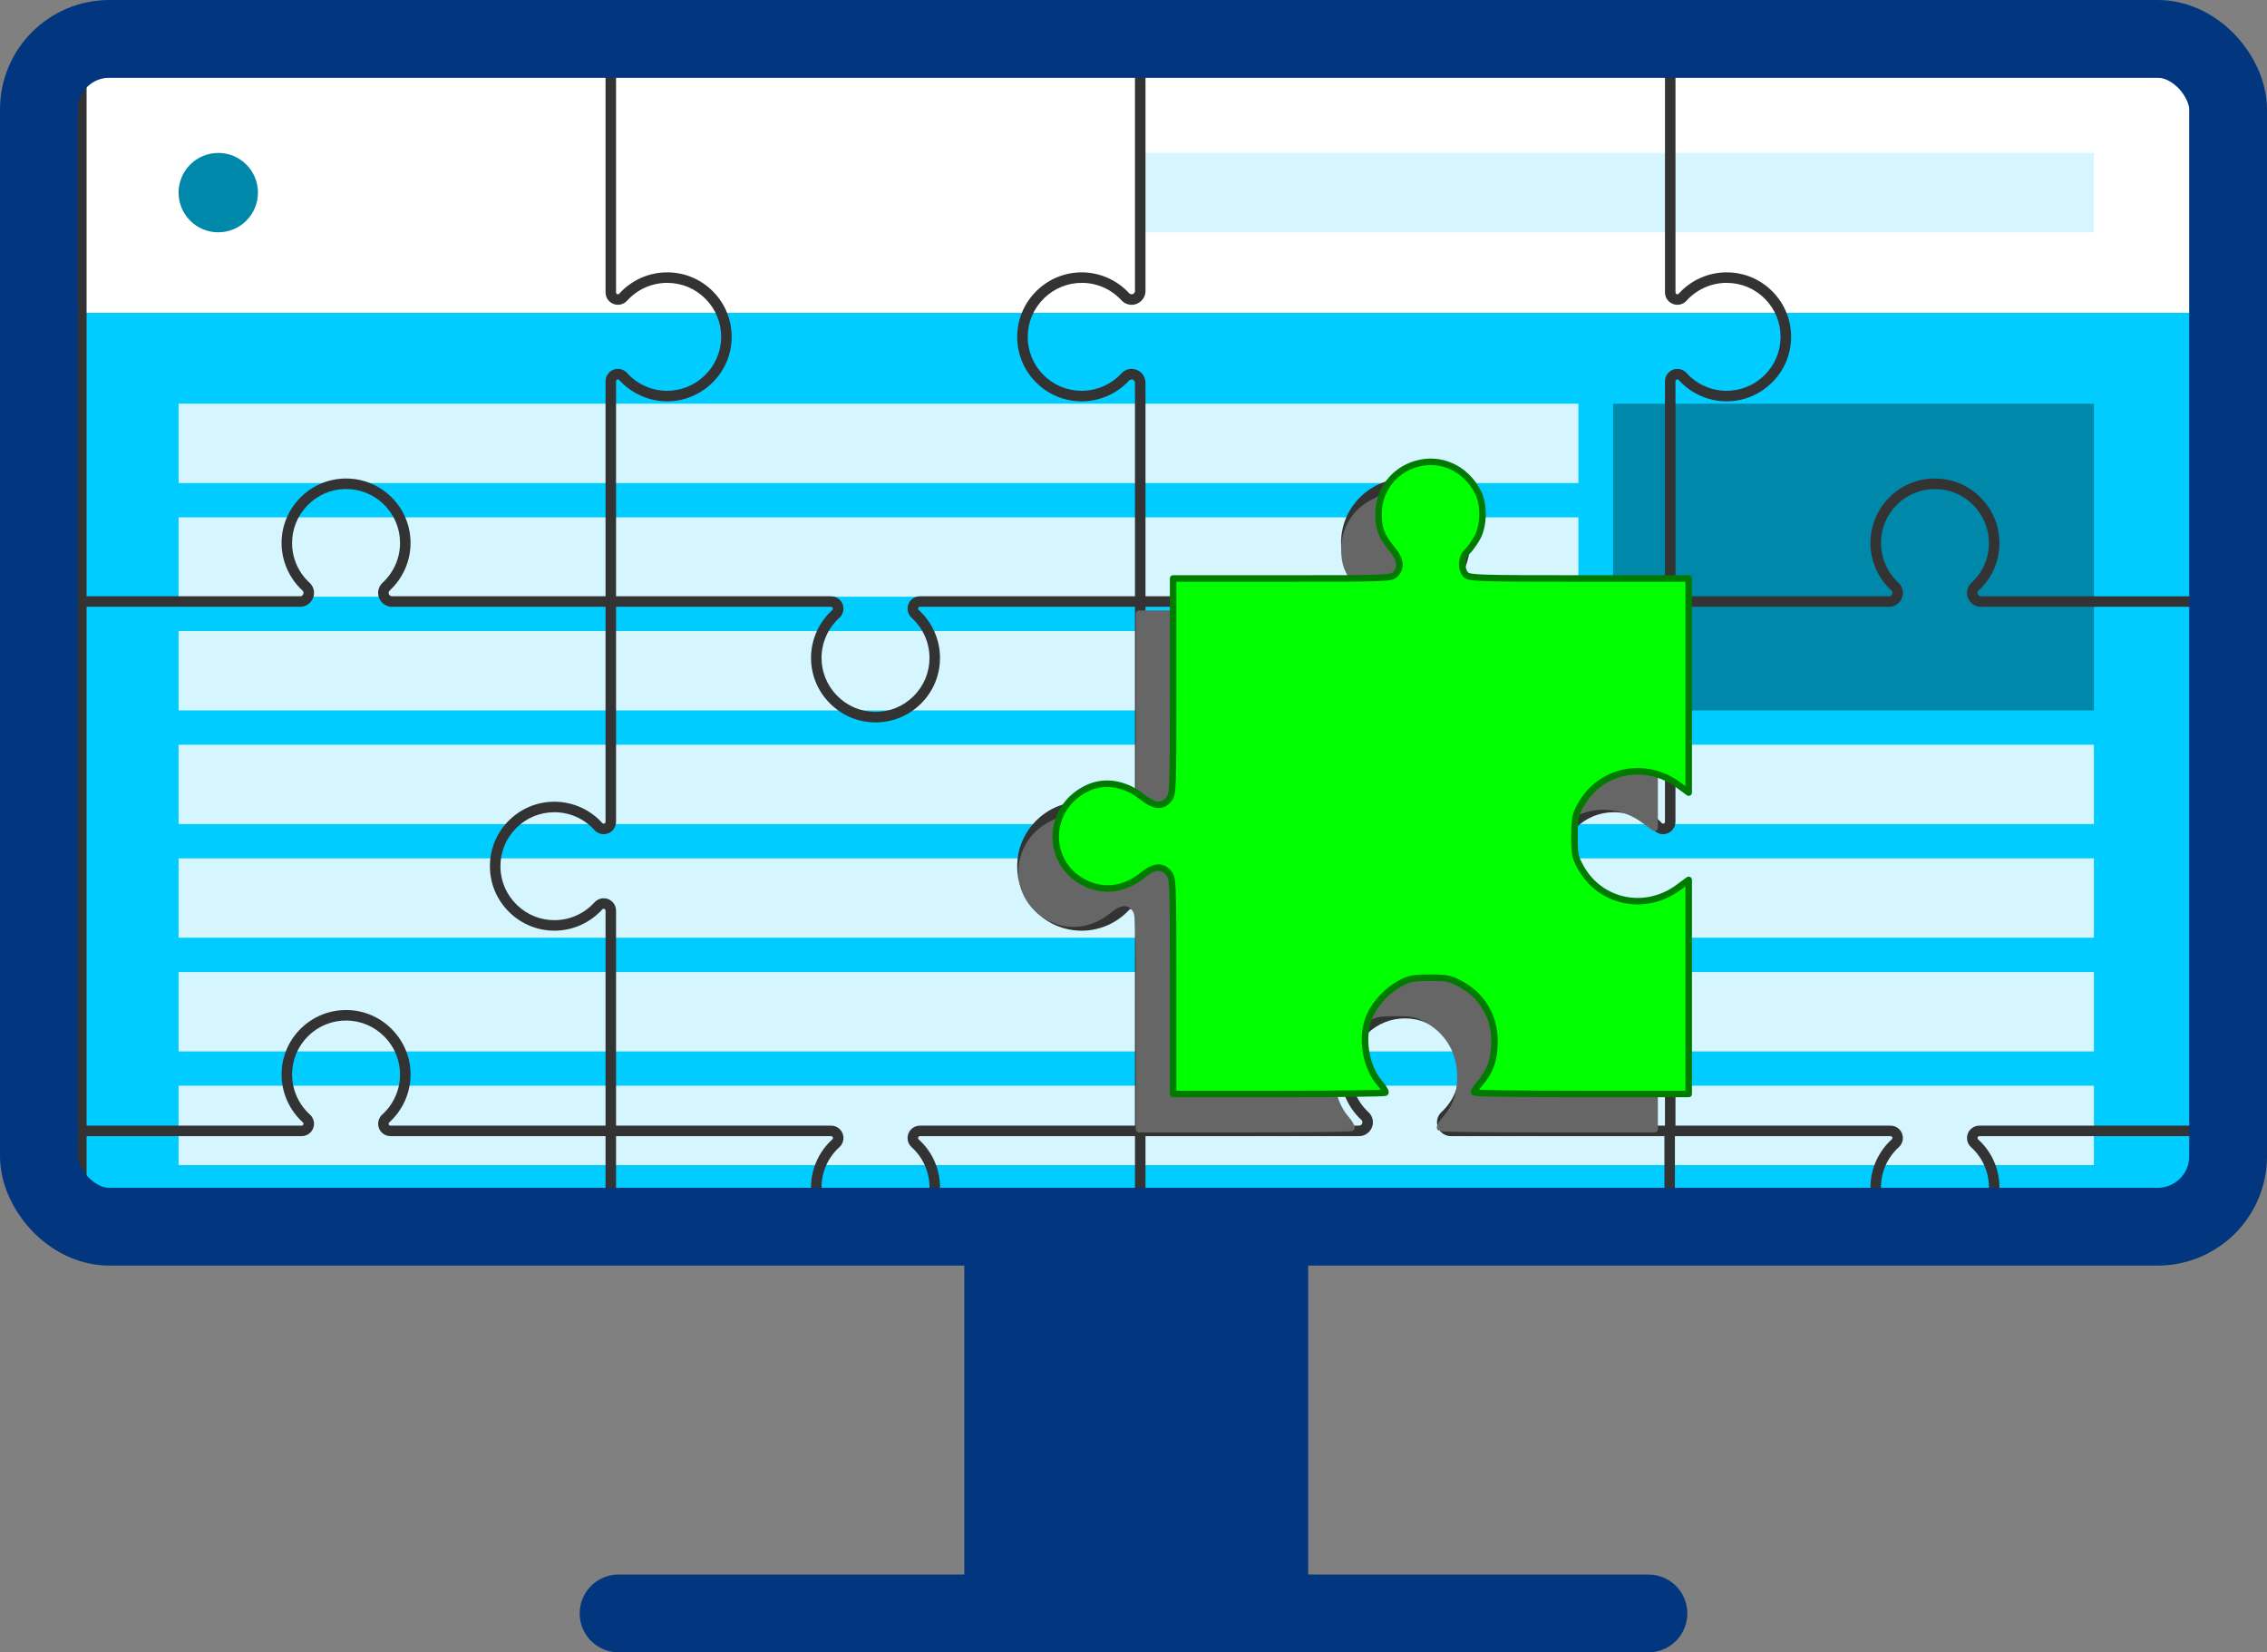 <?xml version="1.0" encoding="UTF-8" standalone="no"?>
<!-- Created with Inkscape (http://www.inkscape.org/) -->

<svg
   width="1321.496"
   height="963.29"
   viewBox="0 0 349.646 254.871"
   version="1.1"
   id="svg5"
   xmlns="http://www.w3.org/2000/svg"
   xmlns:svg="http://www.w3.org/2000/svg">
  <rect x="0" y="0" width="349.646" height="254.871" fill="#808080" stroke="none"/>
  <defs
     id="defs2">
    <clipPath
       clipPathUnits="userSpaceOnUse"
       id="clipPath135570">
      <rect
         style="fill:#ff0000;stroke:none;stroke-width:1.407;stroke-linecap:round;stroke-linejoin:round;stroke-miterlimit:4;stroke-dasharray:none;stroke-dashoffset:0;stroke-opacity:1"
         id="rect135572"
         width="339.301"
         height="183.55"
         x="-104.338"
         y="-88.337"
         ry="1.9984789e-15" />
    </clipPath>
  </defs>
  <g
     id="layer1"
     transform="translate(-158.354)">
    <rect
       style="fill:#00ccff;fill-opacity:1;stroke:none;stroke-width:47.703;stroke-linecap:round;stroke-linejoin:round;stroke-opacity:1"
       id="rect3356"
       width="337.646"
       height="183.218"
       x="164.354"
       y="6"
       ry="9.5306644e-16" />
    <rect
       style="fill:#ffffff;stroke:none;stroke-width:3;stroke-linecap:round;stroke-linejoin:round;stroke-miterlimit:4;stroke-dasharray:none;stroke-dashoffset:0;stroke-opacity:1"
       id="rect100908"
       width="337.646"
       height="42.252"
       x="164.354"
       y="6"
       ry="8.8817715e-16" />
    <rect
       style="fill:#d5f6ff;stroke:none;stroke-width:3.465;stroke-linecap:round;stroke-linejoin:round;stroke-miterlimit:4;stroke-dasharray:none;stroke-dashoffset:0;stroke-opacity:1"
       id="rect100932"
       width="147.703"
       height="12.242"
       x="333.599"
       y="23.591"
       ry="1.1849031e-15" />
    <rect
       style="fill:#d5f6ff;stroke:none;stroke-width:4.189;stroke-linecap:round;stroke-linejoin:round;stroke-miterlimit:4;stroke-dasharray:none;stroke-dashoffset:0;stroke-opacity:1"
       id="rect100932-4"
       width="215.9"
       height="12.242"
       x="185.896"
       y="62.269"
       ry="1.1849031e-15" />
    <rect
       style="fill:#d5f6ff;stroke:none;stroke-width:4.189;stroke-linecap:round;stroke-linejoin:round;stroke-miterlimit:4;stroke-dasharray:none;stroke-dashoffset:0;stroke-opacity:1"
       id="rect100932-4-9"
       width="215.9"
       height="12.242"
       x="185.896"
       y="79.802"
       ry="1.1849031e-15" />
    <rect
       style="fill:#d5f6ff;stroke:none;stroke-width:4.189;stroke-linecap:round;stroke-linejoin:round;stroke-miterlimit:4;stroke-dasharray:none;stroke-dashoffset:0;stroke-opacity:1"
       id="rect100932-4-0"
       width="215.9"
       height="12.242"
       x="185.896"
       y="97.336"
       ry="1.1849031e-15" />
    <rect
       style="fill:#d5f6ff;stroke:none;stroke-width:4.9;stroke-linecap:round;stroke-linejoin:round;stroke-miterlimit:4;stroke-dasharray:none;stroke-dashoffset:0;stroke-opacity:1"
       id="rect100932-4-98"
       width="295.407"
       height="12.242"
       x="185.896"
       y="114.87"
       ry="1.1849031e-15" />
    <rect
       style="fill:#d5f6ff;stroke:none;stroke-width:4.9;stroke-linecap:round;stroke-linejoin:round;stroke-miterlimit:4;stroke-dasharray:none;stroke-dashoffset:0;stroke-opacity:1"
       id="rect100932-4-98-8"
       width="295.407"
       height="12.242"
       x="185.896"
       y="132.404"
       ry="1.1849031e-15" />
    <rect
       style="fill:#d5f6ff;stroke:none;stroke-width:4.9;stroke-linecap:round;stroke-linejoin:round;stroke-miterlimit:4;stroke-dasharray:none;stroke-dashoffset:0;stroke-opacity:1"
       id="rect100932-4-98-5"
       width="295.407"
       height="12.242"
       x="185.896"
       y="149.938"
       ry="1.1849031e-15" />
    <rect
       style="fill:#d5f6ff;stroke:none;stroke-width:4.9;stroke-linecap:round;stroke-linejoin:round;stroke-miterlimit:4;stroke-dasharray:none;stroke-dashoffset:0;stroke-opacity:1"
       id="rect100932-4-98-84"
       width="295.407"
       height="12.242"
       x="185.896"
       y="167.472"
       ry="1.1849031e-15" />
    <rect
       style="fill:#0088aa;stroke:none;stroke-width:4.826;stroke-linecap:round;stroke-linejoin:round;stroke-miterlimit:4;stroke-dasharray:none;stroke-dashoffset:0;stroke-opacity:1"
       id="rect100932-4-98-3"
       width="74.152"
       height="47.31"
       x="407.15"
       y="62.269"
       ry="4.5790559e-15" />
    <circle
       style="fill:#0088aa;stroke:none;stroke-width:3;stroke-linecap:round;stroke-linejoin:round;stroke-miterlimit:4;stroke-dasharray:none;stroke-dashoffset:0;stroke-opacity:1"
       id="path101443"
       cx="192.017"
       cy="29.712"
       r="6.121" />
    <g
       id="g131440"
       transform="matrix(1.002,0,0,1.002,267.489,92.882)"
       clip-path="url(#clipPath135570)">
      <g
         id="g129388"
         transform="matrix(0.02,0,0,-0.02,-153.364,187.25)"
         style="fill:#333333">
        <path
           d="m 15112.9,1258.4 v 1643.7 c 0,28.4 -11,55.1 -31.2,75.5 -20.3,20.1 -47,31.2 -75.3,31.2 -29.7,0 -58.3,-12.6 -78.6,-34.6 -78.5,-85.4 -189.9,-134.3 -305.8,-134.3 -112.1,0 -217.2,44 -295.9,123.8 -78.6,79.8 -121.1,185.4 -119.5,297.6 1.6,110.4 46.4,213.9 126.4,291.6 80,77.7 185.2,119.8 295.5,117.9 114.9,-1.8 221.2,-49.4 299.3,-134.3 10.2,-11 22.2,-19.6 35.6,-25.5 13.6,-6 28,-9 43,-9 58.7,0 106.5,47.8 106.5,106.6 v 1643.66 h 1659.6 c 5.2,0 8.4,-2.5 10,-4.15 1.6,-1.53 4.2,-4.89 4.2,-10.1 0,-4.12 -1.6,-7.79 -4.4,-10.29 -102.3,-92.13 -162.2,-223.8 -164.3,-361.27 -2.1,-132.16 47.9,-257.55 140.7,-353.05 92.6,-95.5 216.4,-149.1 348.4,-150.9 2.4,-0.1 4.8,-0.1 7.1,-0.1 131.4,0 254.9,50.6 348.5,143 95.4,93.9 147.8,219.41 147.8,353.26 0,140.64 -60,275.17 -164.4,368.92 -2.8,2.55 -4.5,6.45 -4.5,10.43 0,7.85 6.4,14.25 14.3,14.25 h 1655.2 V 1258.4 Z m -80.8,0 h -3993.8 v 1643.7 c 0,14.2 11.5,25.8 25.6,25.8 3.5,0 7,-0.8 10.4,-2.3 3.2,-1.4 6.3,-3.6 8.7,-6.1 91.7,-99.9 222.1,-158.3 357.6,-160.4 132.5,-2.3 257.7,48 353.2,140.8 95.4,92.7 148.9,216.4 150.7,348.4 2,133.8 -48.7,260.1 -142.7,355.4 -94,95.4 -219.6,147.9 -353.5,147.9 -138.4,0 -271.6,-58.4 -365.4,-160.4 -4.9,-5.3 -11.8,-8.3 -19,-8.3 -8.8,0 -14.7,4.1 -18.2,7.5 -4.8,4.8 -7.4,11.3 -7.4,18.2 v 1643.68 h 1643.5 c 28.6,0 55.3,11.08 75.4,31.18 20.2,20.19 31.4,46.97 31.4,75.41 0,29.53 -12.6,58.09 -34.6,78.42 -85.4,78.71 -134.3,190.19 -134.3,305.88 0,112.16 44,217.29 123.9,296.04 79.8,78.64 185.8,120.83 297.5,119.44 110.3,-1.5 213.8,-46.3 291.4,-126.14 77.8,-80.04 119.8,-185.11 118.1,-295.8 -1.8,-114.9 -49.5,-221.18 -134.4,-299.35 -10.7,-9.91 -19.2,-21.72 -25.4,-35.32 -6,-13.49 -9,-28.02 -9,-43.17 0,-58.78 47.8,-106.59 106.7,-106.59 h 1643.6 V 3608.6 c 0,-14.2 -11.6,-25.7 -25.7,-25.7 -3.6,0 -7.1,0.7 -10.4,2.1 -3.2,1.4 -6.2,3.6 -8.7,6.3 -91.9,99.9 -222.3,158.3 -357.6,160.3 -132,1.9 -257.6,-48 -353.1,-140.7 -95.4,-92.7 -149,-216.5 -150.8,-348.5 -1.9,-133.9 48.8,-260.2 142.7,-355.5 94,-95.3 219.5,-147.8 353.5,-147.8 138.4,0 271.6,58.4 365.3,160.3 9.8,10.6 27.4,10.8 37.2,1.1 4.9,-5 7.6,-11.5 7.6,-18.4 z M 2888.86,5252.28 h 1655.18 c 52.5,0 95.21,42.7 95.21,95.2 0,26.68 -11.27,52.24 -31.11,70.29 -87.55,78.73 -137.77,191.34 -137.77,308.96 0,112.08 43.93,217.12 123.7,295.79 79.77,78.66 185.36,121.32 297.66,119.56 110.42,-1.56 213.99,-46.44 291.61,-126.36 77.68,-79.99 119.54,-184.92 117.87,-295.45 -1.78,-115.1 -51.95,-225.37 -137.67,-302.52 -19.76,-17.78 -31.09,-43.39 -31.09,-70.27 0,-25.5 9.87,-49.39 27.6,-67.12 17.89,-18.11 41.85,-28.08 67.48,-28.08 H 6882.72 V 3597.1 c 0,-5.2 -2.53,-8.5 -4.23,-10.1 -5.32,-5.4 -15.47,-5.2 -20.3,0.2 -92.14,102.4 -223.85,162.3 -361.38,164.4 -131.7,1.9 -257.52,-47.9 -353.03,-140.7 -95.43,-92.7 -149,-216.4 -150.87,-348.5 -1.86,-134 48.87,-260.3 142.85,-355.6 93.98,-95.2 219.47,-147.7 353.36,-147.7 140.52,0 275.05,60 368.91,164.3 2.53,2.8 6.49,4.5 10.34,4.5 7.91,0 14.35,-6.4 14.35,-14.3 V 1258.4 H 2888.86 Z m 0,8149.32 h 3993.86 v -1655.2 c 0,-52.5 42.64,-95.1 95.09,-95.1 26.9,0 52.53,11.3 70.34,31.1 78.66,87.5 191.26,137.7 308.94,137.7 112.07,0 217.13,-43.9 295.83,-123.7 78.68,-79.8 121.15,-185.5 119.58,-297.7 -1.55,-110.4 -46.42,-213.9 -126.36,-291.5 -80.03,-77.7 -185.28,-119.2 -295.55,-117.9 -115.04,1.7 -225.26,51.9 -302.46,137.7 -17.84,19.7 -43.47,31.1 -70.36,31.1 -52.41,0 -95.05,-42.7 -95.05,-95.1 V 9407.74 H 5239.03 c -6.88,0 -13.36,2.69 -18.2,7.51 -4.87,4.87 -7.56,11.34 -7.56,18.2 0,7.17 3.08,14.11 8.41,19.03 101.95,93.79 160.42,226.95 160.42,365.33 0,133.91 -52.51,259.49 -147.87,353.49 -93.61,92.3 -217.04,142.8 -348.29,142.8 -2.4,0 -4.83,0 -7.23,0 -131.98,-1.8 -255.71,-55.4 -348.4,-150.8 -92.8,-95.6 -142.8,-220.97 -140.78,-353.18 2.07,-135.42 60.51,-265.76 160.24,-357.52 2.75,-2.55 4.9,-5.53 6.31,-8.71 1.48,-3.37 2.23,-6.88 2.23,-10.44 0,-14.17 -11.56,-25.71 -25.76,-25.71 H 2888.86 Z m 8068.54,-1643.7 c 0,-14.2 -11.5,-25.7 -25.7,-25.7 -3.5,0 -7.1,0.7 -10.3,2.1 -3.3,1.5 -6.3,3.6 -8.7,6.3 -91.9,99.8 -222.2,158.3 -357.7,160.3 -132.1,1.9 -257.6,-48 -353.1,-140.7 -95.4,-92.7 -149,-216.5 -150.8,-348.4 -1.9,-134 48.8,-260.2 142.8,-355.6 94,-95.3 219.5,-147.8 353.5,-147.8 138.3,0 271.5,58.4 365.3,160.3 9.7,10.6 27.3,10.8 37.2,1 4.8,-4.9 7.5,-11.4 7.5,-18.3 V 9407.74 H 9302.18 c -52.44,0 -95.09,-42.64 -95.09,-95.09 0,-26.9 11.34,-52.53 31.14,-70.35 87.52,-78.65 137.72,-191.26 137.72,-308.93 0,-112.07 -43.95,-217.13 -123.75,-295.83 -79.78,-78.68 -185.34,-121.3 -297.65,-119.58 -110.38,1.55 -213.92,46.42 -291.55,126.36 -77.71,80.02 -119.56,184.98 -117.87,295.55 1.75,115.04 51.91,225.26 137.68,302.46 19.75,17.84 31.07,43.47 31.07,70.36 0,52.41 -42.64,95.05 -95.05,95.05 H 6963.57 V 11063 c 0,7.8 6.37,14.2 14.24,14.2 4.02,0 7.78,-1.6 10.26,-4.4 92.15,-102.4 223.84,-162.3 361.29,-164.4 131.71,-1.7 257.57,48 353.12,140.8 95.44,92.6 149.03,216.4 150.88,348.4 1.86,134 -48.87,260.2 -142.86,355.5 -94.02,95.4 -219.52,147.9 -353.41,147.9 -140.59,0 -275.11,-60 -369.07,-164.5 -2.48,-2.8 -6.2,-4.4 -10.25,-4.4 -7.83,0 -14.2,6.4 -14.2,14.3 v 1655.2 h 3993.83 z m 4174.2,-106.6 c 26.9,0 52.5,11.3 70.3,31.1 78.7,87.5 191.3,137.7 309,137.7 112,0 217.1,-43.9 295.8,-123.7 78.7,-79.8 121.1,-185.5 119.6,-297.7 -1.6,-110.4 -46.5,-213.9 -126.4,-291.5 -80,-77.7 -184.9,-119.3 -295.5,-117.9 -115.1,1.7 -225.3,51.9 -302.5,137.7 -17.8,19.7 -43.5,31.1 -70.4,31.1 -52.4,0 -95,-42.7 -95,-95.1 V 9407.74 h -1643.7 c -14.2,0 -25.8,11.54 -25.8,25.71 0,3.56 0.8,7.07 2.2,10.29 1.5,3.33 3.6,6.31 6.3,8.78 99.8,91.83 158.3,222.17 160.3,357.61 2,132.2 -48,257.57 -140.8,353.17 -92.7,95.4 -216.4,149 -348.3,150.8 -133.8,1.9 -260.3,-48.8 -355.6,-142.8 -95.3,-94 -147.8,-219.58 -147.8,-353.49 0,-138.37 58.4,-271.53 160.3,-365.3 5.4,-4.95 8.5,-11.89 8.5,-19.06 0,-6.86 -2.7,-13.33 -7.5,-18.15 -4.9,-4.87 -11.4,-7.56 -18.3,-7.56 h -1648 v 1643.66 c 0,28.5 -11.1,55.2 -31.2,75.4 -20.1,20.1 -46.9,31.3 -75.4,31.3 -29.6,0 -58.3,-12.6 -78.5,-34.6 -78.5,-85.3 -190,-134.3 -305.8,-134.3 -112.1,0 -217.2,44 -295.9,123.8 -78.7,79.8 -121.1,185.5 -119.5,297.6 1.5,110.4 46.3,213.9 126.2,291.5 80.1,77.8 185,119.6 295.6,118 115,-1.8 221.3,-49.4 299.4,-134.3 10.1,-10.9 22,-19.4 35.6,-25.5 13.7,-6 28.1,-9 42.9,-9 58.8,0 106.6,47.8 106.6,106.6 v 1643.7 h 3998.2 v -1655.2 c 0,-52.5 42.6,-95.1 95.1,-95.1 z m 3979.5,-2243.58 h -1643.6 c -14.2,0 -25.8,11.52 -25.8,25.67 0,3.5 0.8,6.98 2.3,10.51 1.4,3.23 3.5,6.12 6.2,8.59 101.3,93.19 158.2,220.19 160.3,357.59 2,132.24 -48,257.72 -140.8,353.22 -92.7,95.4 -216.4,149 -348.4,150.8 -133.9,1.9 -260.2,-48.9 -355.5,-142.9 -95.4,-94 -147.9,-219.52 -147.9,-353.39 0,-138.41 58.5,-271.57 160.4,-365.21 5.5,-5.09 8.5,-11.91 8.5,-19.21 0,-6.85 -2.7,-13.24 -7.6,-18.11 -3.4,-3.45 -9.4,-7.56 -18.2,-7.56 H 15117.3 V 11063 c 0,7.8 6.4,14.2 14.3,14.2 4,0 7.8,-1.6 10.2,-4.4 92.2,-102.4 223.9,-162.3 361.3,-164.4 132.4,-1.7 257.6,48 353.1,140.8 95.5,92.6 149.1,216.4 150.9,348.4 1.9,134 -48.8,260.2 -142.8,355.5 -94,95.4 -219.6,147.9 -353.4,147.9 -140.6,0 -275.1,-60 -369.1,-164.5 -2.5,-2.8 -6.2,-4.4 -10.3,-4.4 -7.8,0 -14.2,6.4 -14.2,14.3 v 1655.2 h 3993.8 z m -8104,-2355.65 c -20.2,20.21 -47,31.33 -75.4,31.33 -29.5,0 -58.1,-12.57 -78.4,-34.53 -78.7,-85.38 -190.2,-134.35 -305.9,-134.35 -112.2,0 -217.3,44 -296,123.89 -78.7,79.78 -121.1,185.42 -119.5,297.49 1.5,110.31 46.3,213.8 126.2,291.42 80,77.82 185.2,119.96 295.7,118.16 115,-1.78 221.2,-49.49 299.4,-134.41 9.9,-10.7 21.7,-19.21 35.3,-25.39 13.5,-6.03 28,-9.08 43.2,-9.08 58.8,0 106.6,47.87 106.6,106.72 v 1643.56 h 1648 c 28.5,0 55.2,11.06 75.4,31.2 20.1,20.14 31.2,46.91 31.2,75.37 0,29.68 -12.5,58.3 -34.5,78.54 -85.3,78.53 -134.3,190 -134.3,305.82 0,112.1 44,217.19 123.8,295.89 79.8,78.7 185,121.1 297.6,119.5 110.4,-1.5 213.9,-46.3 291.5,-126.3 77.8,-80 119.7,-184.96 118,-295.54 -1.8,-115.02 -49.5,-221.32 -134.3,-299.41 -10.9,-10.07 -19.4,-21.99 -25.5,-35.57 -6,-13.68 -9,-28.12 -9,-42.93 0,-58.76 47.8,-106.57 106.6,-106.57 h 1643.6 V 7671.66 c 0,-7.85 -6.4,-14.25 -14.3,-14.25 -3.9,0 -7.7,1.61 -10.1,4.39 -94,104.55 -228.5,164.51 -369.1,164.51 -133.9,0 -259.4,-52.5 -353.4,-147.84 -94,-95.32 -144.8,-221.6 -142.9,-355.59 1.9,-132.05 55.5,-255.81 150.9,-348.49 95.6,-92.71 220.8,-142.43 353,-140.56 137.5,2.01 269.2,61.88 361.3,164.26 2.6,2.82 6.3,4.44 10.4,4.44 7.8,0 14.2,-6.35 14.2,-14.15 V 5333.13 h -1647.9 c -14.3,0 -25.9,11.55 -25.9,25.74 0,3.67 0.7,7.19 2,9.98 1.6,3.57 3.8,6.57 6.5,9.1 101.3,93.24 158.3,220.2 160.4,357.54 1.9,132.34 -48.2,257.84 -141,353.39 -92.7,95.34 -216.4,148.83 -348.3,150.63 -134,1.53 -260.1,-48.76 -355.4,-142.71 -95.4,-94.07 -148,-219.65 -148,-353.63 0,-138.21 58.5,-271.37 160.4,-365.27 5.4,-5.03 8.5,-11.96 8.5,-19.03 0,-6.83 -2.7,-13.29 -7.7,-18.24 -4.8,-4.83 -11.3,-7.5 -18.2,-7.5 h -1643.5 v 1643.55 c 0,28.51 -11.1,55.29 -31.2,75.39 z m -49.7,-1718.94 H 9302.24 c -52.49,0 -95.2,-42.7 -95.2,-95.2 0,-26.68 11.27,-52.24 31.1,-70.29 87.56,-78.73 137.78,-191.34 137.78,-308.96 0,-112.07 -43.93,-217.08 -123.7,-295.78 -79.77,-78.7 -185.68,-121.2 -297.66,-119.6 -110.43,1.6 -213.98,46.5 -291.6,126.4 -77.69,80 -119.55,184.9 -117.88,295.44 1.77,115.1 51.95,225.37 137.66,302.52 19.77,17.78 31.1,43.39 31.1,70.27 0,25.47 -9.87,49.37 -27.6,67.12 -17.89,18.11 -41.85,28.08 -67.48,28.08 H 6963.57 v 1655.19 c 0,52.43 -42.65,95.08 -95.2,95.08 -26.79,0 -52.41,-11.37 -70.28,-31.21 -77.18,-85.76 -187.42,-135.89 -302.52,-137.54 -110.25,-1.83 -215.38,40.08 -295.37,117.72 -79.98,77.63 -124.88,181.19 -126.44,291.61 -1.56,112.2 40.94,217.95 119.65,297.77 78.69,79.79 183.7,123.73 295.71,123.73 117.74,0 230.34,-50.21 308.97,-137.79 17.86,-19.84 43.47,-31.22 70.41,-31.22 52.42,0 95.07,42.71 95.07,95.21 v 1655.2 h 1655.26 c 7.83,0 14.19,-6.36 14.19,-14.23 0,-4.02 -1.61,-7.78 -4.36,-10.26 -102.39,-92.16 -162.3,-223.84 -164.38,-361.29 -2.03,-132.17 47.94,-257.58 140.71,-353.12 92.69,-95.44 216.43,-149.03 348.43,-150.88 2.39,-0.03 4.76,-0.05 7.14,-0.05 131.31,0.01 254.8,50.59 348.41,142.91 95.34,94.01 147.84,219.52 147.84,353.41 0,140.58 -59.97,275.11 -164.51,369.07 -2.77,2.48 -4.36,6.2 -4.36,10.25 0,7.83 6.39,14.19 14.24,14.19 H 10957.4 V 7683.32 c 0,-14.26 -11.5,-25.86 -25.7,-25.86 -3.7,0 -7.2,0.71 -10,1.95 -3.6,1.63 -6.6,3.78 -9.1,6.5 -93.2,101.32 -220.2,158.29 -357.5,160.42 -132,2.01 -257.9,-48.15 -353.4,-141.03 -95.4,-92.68 -148.8,-216.38 -150.6,-348.27 -2,-133.85 48.7,-260.07 142.7,-355.39 94,-95.43 219.6,-147.98 353.6,-147.98 138.2,0 271.4,58.47 365.3,160.34 9.8,10.65 27.2,10.93 37.2,0.89 4.9,-4.84 7.5,-11.31 7.5,-18.21 z M 2888.86,9326.88 h 1643.69 c 58.79,0 106.62,47.81 106.62,106.57 0,14.81 -3.04,29.25 -9.11,43.07 -5.96,13.44 -14.49,25.36 -25.46,35.51 -84.79,78.01 -132.46,184.32 -134.22,299.33 -1.68,110.58 40.2,215.54 117.94,295.54 77.62,80 181.15,124.8 291.52,126.3 112.22,1.4 217.83,-40.8 297.62,-119.5 79.82,-78.7 123.78,-183.79 123.78,-295.89 0,-115.83 -48.95,-227.3 -134.35,-305.86 -21.91,-20.22 -34.48,-48.83 -34.48,-78.5 0,-28.46 11.1,-55.23 31.28,-75.42 20.15,-20.09 46.91,-31.15 75.34,-31.15 h 1643.69 v -1655.2 c 0,-7.77 -6.52,-14.35 -14.35,-14.35 -3.86,0 -7.67,1.67 -10.15,4.42 -93.9,104.6 -228.44,164.59 -369.1,164.59 -133.82,0 -259.28,-52.49 -353.28,-147.81 -94.03,-95.35 -144.79,-221.66 -142.93,-355.68 1.86,-132.05 55.47,-255.81 150.96,-348.49 95.52,-92.72 220.82,-142.35 352.91,-140.57 137.49,1.98 269.22,61.86 361.4,164.29 2.52,2.79 6.33,4.46 10.32,4.46 7.83,0 14.22,-6.38 14.22,-14.22 V 5333.13 H 5227.53 c -5.18,0 -8.45,2.54 -10.13,4.23 -2.6,2.6 -4.09,6.29 -4.09,10.12 0,3.99 1.58,7.71 4.32,10.18 102.38,92.13 162.31,223.84 164.43,361.37 2,132.16 -47.98,257.53 -140.72,353.03 -92.67,95.43 -216.43,149.01 -348.48,150.88 -133.7,1.49 -260.27,-48.87 -355.57,-142.85 -95.3,-93.98 -147.78,-219.48 -147.78,-353.36 0,-140.52 59.98,-275.04 164.38,-368.93 2.78,-2.52 4.5,-6.47 4.5,-10.32 0,-7.91 -6.44,-14.35 -14.35,-14.35 H 2888.86 Z M 10957.4,2902.1 V 1258.4 H 6963.57 v 1655.2 c 0,52.5 -42.71,95.2 -95.2,95.2 -26.67,0 -52.22,-11.3 -70.29,-31.1 -78.73,-87.6 -191.34,-137.8 -308.96,-137.8 -112.07,0 -217.12,44 -295.78,123.7 -78.67,79.8 -121.14,185.5 -119.58,297.7 1.56,110.4 46.44,214 126.36,291.6 79.99,77.7 184.88,119.7 295.46,117.9 115.1,-1.8 225.36,-52 302.52,-137.7 17.79,-19.8 43.4,-31.1 70.27,-31.1 25.48,0 49.38,9.9 67.1,27.6 18.12,17.9 28.1,41.9 28.1,67.5 v 1655.18 h 1655.19 c 5.18,0 8.45,-2.53 10.11,-4.22 2.61,-2.61 4.11,-6.3 4.11,-10.13 0,-3.99 -1.58,-7.7 -4.33,-10.18 -102.38,-92.14 -162.31,-223.84 -164.42,-361.37 -2,-132.17 47.97,-257.58 140.72,-353.08 92.68,-95.4 216.43,-149 348.47,-150.8 2.38,-0.1 4.75,-0.1 7.13,-0.1 131.34,0 254.84,50.6 348.45,142.9 95.3,94 147.78,219.49 147.78,353.38 0,140.52 -59.98,275.05 -164.39,368.93 -2.77,2.52 -4.49,6.47 -4.49,10.32 0,7.91 6.44,14.35 14.34,14.35 H 10957.4 V 3608.6 c 0,-28.5 11.1,-55.3 31.1,-75.4 20.2,-20.1 47,-31.2 75.4,-31.2 29.7,0 58.3,12.6 78.5,34.5 78.6,85.3 190,134.3 305.9,134.3 112.1,0 217.2,-44 295.9,-123.9 78.7,-79.8 121.1,-185.4 119.5,-297.5 -1.5,-110.4 -46.4,-213.9 -126.3,-291.5 -80,-77.7 -185.1,-120 -295.5,-118 -115.2,1.8 -221.5,49.5 -299.6,134.5 -10,10.7 -22.3,19.4 -35.4,25.2 -13.7,6.1 -28.2,9.2 -43,9.2 -58.7,0 -106.5,-47.9 -106.5,-106.7 z m 6434.5,2265.49 c 87.6,-78.62 137.8,-191.21 137.8,-308.93 0,-112.03 -44,-217.06 -123.7,-295.76 -79.8,-78.7 -185.2,-121 -297.8,-119.6 -110.4,1.6 -213.9,46.5 -291.5,126.4 -77.7,80 -119.6,184.97 -117.9,295.51 1.8,115.05 51.9,225.27 137.7,302.46 19.7,17.8 31,43.43 31,70.34 0,25.48 -9.9,49.38 -27.7,67.16 -17.8,18.02 -41.7,27.94 -67.3,27.94 h -1655.3 v 1655.27 c 0,52.39 -42.6,95.01 -95.1,95.01 -26.8,0 -52.5,-11.35 -70.4,-31.17 -77.1,-85.73 -187.3,-135.85 -302.4,-137.53 -2.2,-0.04 -4.4,-0.06 -6.6,-0.06 -108.1,0 -210.4,41.68 -288.8,117.79 -80,77.62 -124.9,181.17 -126.4,291.59 -1.6,112.17 40.9,217.89 119.6,297.68 78.7,79.81 183.7,123.76 295.8,123.76 117.7,0 230.3,-50.19 308.8,-137.62 17.8,-19.88 43.5,-31.28 70.5,-31.28 52.4,0 95,42.67 95,95.11 v 1655.2 H 16761 c 28.5,0 55.3,11.1 75.3,31.15 20.2,20.06 31.3,46.83 31.3,75.38 0,29.61 -12.5,58.22 -34.5,78.61 -85.4,78.5 -134.3,189.97 -134.3,305.81 0,112.06 43.9,217.09 123.7,295.79 79.9,78.7 185.9,121 297.7,119.6 110.4,-1.5 213.9,-46.3 291.5,-126.2 77.7,-80.1 119.6,-185.07 117.9,-295.7 -1.7,-114.99 -49.4,-221.29 -134.2,-299.32 -11,-10.13 -19.5,-22.15 -25.4,-35.56 -6.1,-13.74 -9.1,-28.21 -9.1,-43.03 0,-58.74 47.8,-106.53 106.6,-106.53 h 1643.6 V 5333.11 h -1655.2 c -52.5,0 -95.1,-42.66 -95.1,-95.1 0,-26.75 11.2,-52.35 31.1,-70.42 z m 1759.7,8314.91 h -4074.7 -0.1 -4074.6 c -0.7,0 -1.4,-0.2 -2.2,-0.3 -0.7,0.1 -1.4,0.3 -2.1,0.3 H 6923.14 2848.43 c -22.33,0 -40.43,-18.1 -40.43,-40.5 V 9367.31 5292.75 c 0,-0.01 0,-0.03 0,-0.05 0,-0.01 0,-0.03 0,-0.04 V 1218 c 0,-22.4 18.1,-40.5 40.43,-40.5 h 8149.37 4074.7 c 0.8,0 1.5,0.2 2.3,0.3 0.7,-0.1 1.3,-0.3 2,-0.3 h 4074.7 c 22.4,0 40.5,18.1 40.5,40.5 v 4074.39 c 0,0.1 0,0.2 0,0.3 v 4074.6 0.06 4074.65 c 0,22.4 -18.1,40.5 -40.4,40.5"
           style="fill:#333333;fill-opacity:1;fill-rule:nonzero;stroke:none"
           id="path129392" />
      </g>
      <path
         style="fill:#666666;stroke:#666666;stroke-width:3.78;stroke-linecap:round;stroke-linejoin:round;stroke-miterlimit:4;stroke-dasharray:none;stroke-dashoffset:0;stroke-opacity:1"
         d="m -346.959,243.644 c 0,-61.418 -0.045,-62.589 -2.523,-65.74 -3.618,-4.599 -8.569,-4.257 -15.03,1.037 -10.091,8.269 -22.205,10.116 -32.969,5.028 -24.14,-11.412 -23.417,-44.465 1.217,-55.695 9.69,-4.417 21.367,-2.503 30.951,5.073 7.418,5.864 12.115,6.344 15.83,1.62 2.478,-3.151 2.523,-4.321 2.523,-65.74 V 6.696 h 63.305 c 61.682,0 63.367,-0.062 65.74,-2.435 3.752,-3.752 3.076,-8.744 -2.003,-14.798 -5.953,-7.096 -7.737,-11.759 -7.737,-20.228 0,-13.652 8.682,-25.232 21.794,-29.069 14.131,-4.135 28.48,2.282 35.799,16.008 3.968,7.443 3.712,20.139 -0.553,27.393 -1.772,3.014 -4.374,6.523 -5.783,7.797 -3.299,2.985 -3.487,10.464 -0.335,13.317 2.012,1.821 8.348,2.015 65.74,2.015 h 63.513 V 68.887 131.078 l -6.123,-4.494 c -19.23,-14.116 -45.275,-8.704 -56.612,11.763 -3.295,5.949 -3.613,7.543 -3.613,18.089 0,10.546 0.319,12.14 3.613,18.089 11.337,20.468 37.382,25.88 56.612,11.763 l 6.123,-4.494 v 62.191 62.191 H -109.363 c -34.036,0 -62.237,-0.353 -62.668,-0.784 -0.431,-0.431 0.926,-2.732 3.016,-5.112 6.212,-7.075 8.737,-14.168 8.737,-24.539 0,-14.879 -7.283,-26.952 -20.429,-33.866 -5.351,-2.814 -7.61,-3.242 -17.121,-3.242 -9.511,0 -11.77,0.428 -17.121,3.242 -7.42,3.902 -14.528,11.476 -17.877,19.049 -5.156,11.656 -2.562,29.089 5.779,38.834 2.298,2.684 3.831,5.227 3.408,5.65 -0.423,0.423 -28.343,0.769 -62.045,0.769 h -61.276 z"
         id="path130051"
         transform="matrix(0.265,0,0,0.265,158.354,0)" />
      <path
         style="fill:#00ff00;stroke:#007b00;stroke-width:1.002;stroke-linecap:round;stroke-linejoin:round;stroke-miterlimit:4;stroke-dasharray:none;stroke-dashoffset:0;stroke-opacity:1"
         d="m 71.657,59.145 c 0,-16.275 -0.012,-16.586 -0.669,-17.421 -0.959,-1.219 -2.271,-1.128 -3.983,0.275 -2.674,2.191 -5.884,2.681 -8.737,1.332 -6.397,-3.024 -6.205,-11.783 0.323,-14.759 2.568,-1.17 5.662,-0.663 8.202,1.344 1.966,1.554 3.21,1.681 4.195,0.429 0.657,-0.835 0.669,-1.145 0.669,-17.421 V -3.645 h 16.775 c 16.345,0 16.792,-0.017 17.421,-0.645 0.994,-0.994 0.815,-2.317 -0.531,-3.921 -1.577,-1.88 -2.05,-3.116 -2.05,-5.36 0,-3.618 2.301,-6.686 5.775,-7.703 3.745,-1.096 7.547,0.605 9.486,4.242 1.052,1.972 0.984,5.337 -0.147,7.259 -0.47,0.799 -1.159,1.728 -1.532,2.066 -0.874,0.791 -0.924,2.773 -0.089,3.529 0.533,0.482 2.212,0.534 17.421,0.534 h 16.831 V 12.835 29.315 l -1.622,-1.191 c -5.096,-3.741 -11.998,-2.307 -15.002,3.117 -0.873,1.576 -0.958,1.999 -0.958,4.793 0,2.795 0.084,3.217 0.958,4.793 3.004,5.424 9.906,6.858 15.002,3.117 l 1.622,-1.191 V 59.235 75.715 h -16.399 c -9.019,0 -16.492,-0.093 -16.607,-0.208 -0.114,-0.114 0.245,-0.724 0.799,-1.355 1.646,-1.875 2.315,-3.754 2.315,-6.503 0,-3.943 -1.93,-7.142 -5.413,-8.974 -1.418,-0.746 -2.016,-0.859 -4.537,-0.859 -2.52,0 -3.119,0.113 -4.537,0.859 -1.966,1.034 -3.85,3.041 -4.737,5.048 -1.366,3.089 -0.679,7.708 1.531,10.291 0.609,0.711 1.015,1.385 0.903,1.497 -0.112,0.112 -7.511,0.204 -16.441,0.204 H 71.657 Z"
         id="path130051-2" />
    </g>
    <g
       id="g2818">
      <rect
         style="fill:none;fill-opacity:1;stroke:#02377f;stroke-width:12;stroke-linejoin:round;stroke-miterlimit:4;stroke-dasharray:none;stroke-opacity:1"
         id="rect846"
         width="337.646"
         height="183.218"
         x="164.354"
         y="6"
         ry="10.865" />
      <path
         style="fill:none;stroke:#02377f;stroke-width:53.037;stroke-linecap:butt;stroke-linejoin:miter;stroke-miterlimit:4;stroke-dasharray:none;stroke-opacity:1"
         d="m 333.599,189.218 v 65.653"
         id="path1525" />
      <path
         style="fill:none;stroke:#02377f;stroke-width:12;stroke-linecap:round;stroke-linejoin:miter;stroke-miterlimit:4;stroke-dasharray:none;stroke-opacity:1"
         d="M 253.759,248.871 H 412.596"
         id="path2374" />
    </g>
  </g>
</svg>
